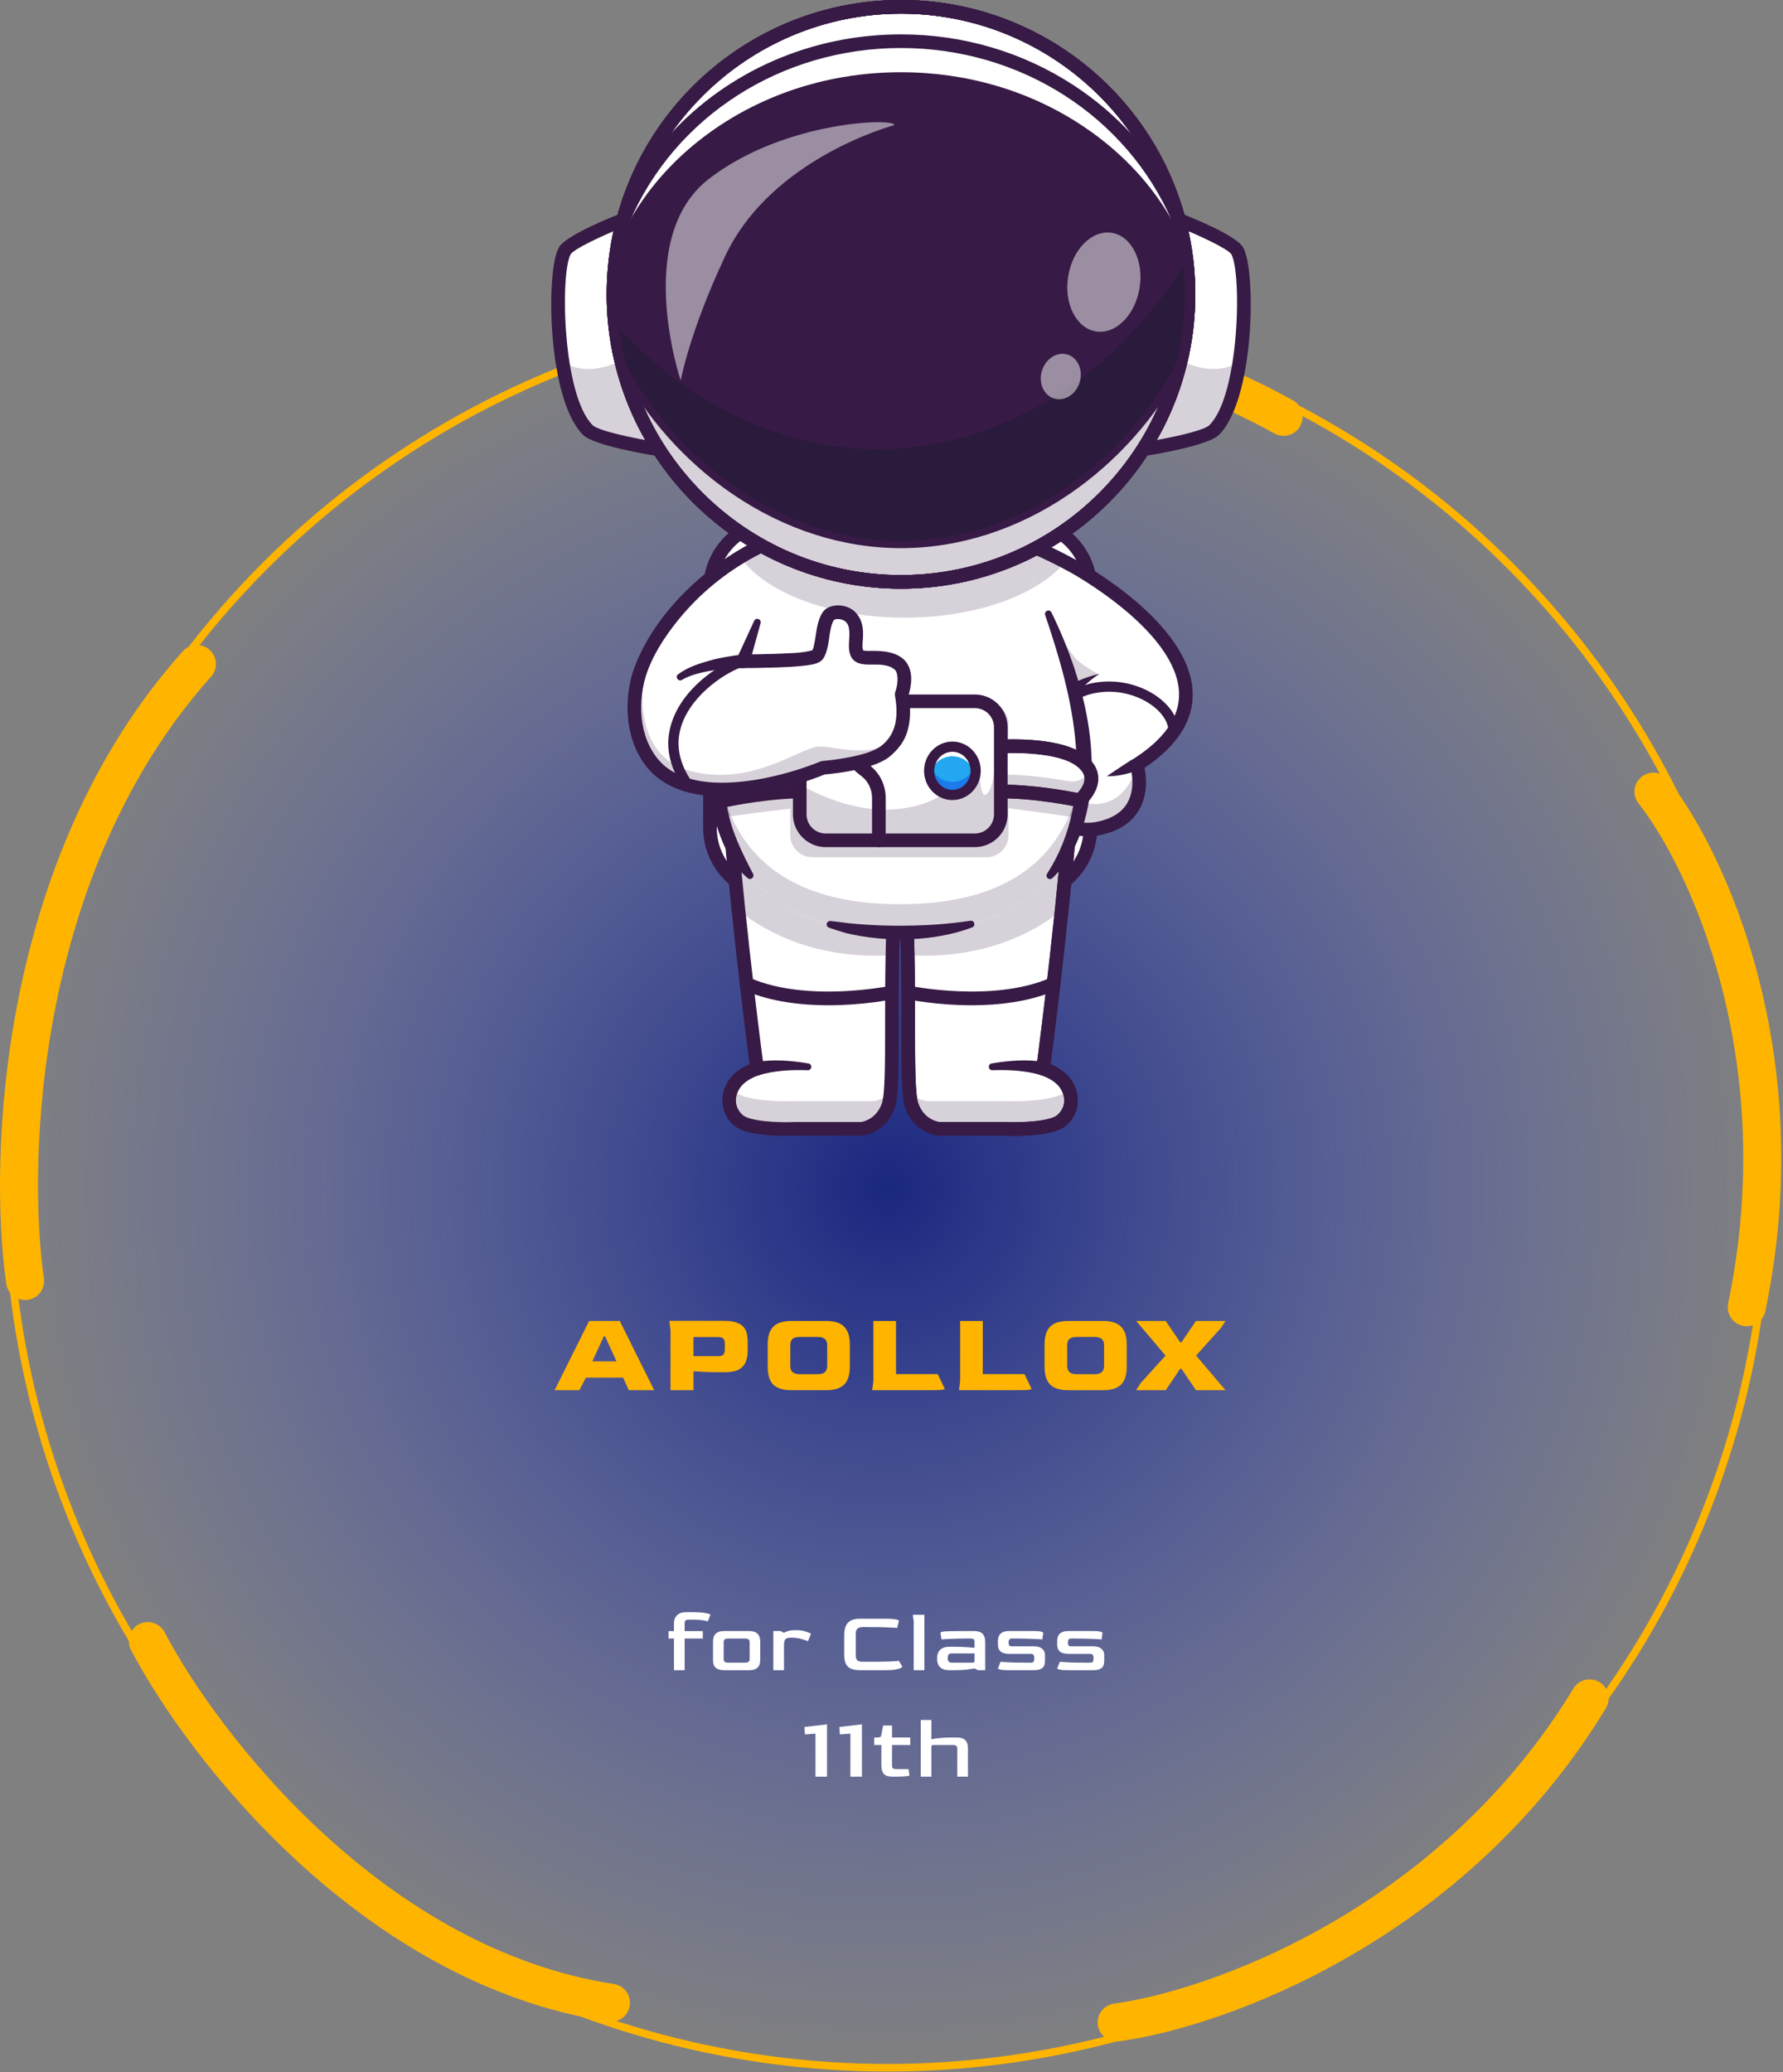 <svg width="469" height="545" viewBox="0 0 469 545" fill="none" xmlns="http://www.w3.org/2000/svg">
<rect x="0" y="0" width="469" height="545" fill="#808080" stroke="none"/>
<circle cx="233.461" cy="312.398" r="231.461" fill="url(#paint0_radial_1848_29552)" stroke="#FFB400" stroke-width="2"/>
<path d="M6.596 336.937C2.004 304.794 4.616 227.336 51.797 174.645" stroke="#FFB400" stroke-width="10" stroke-linecap="round"/>
<path d="M177.93 92.421C204.907 83.668 274.616 74.857 337.639 109.64" stroke="#FFB400" stroke-width="10" stroke-linecap="round"/>
<path d="M434.926 208.221C448.845 225.87 473.239 277.701 459.463 343.823" stroke="#FFB400" stroke-width="10" stroke-linecap="round"/>
<path d="M38.883 431.643C53.376 459.337 98.031 517.136 160.709 526.779" stroke="#FFB400" stroke-width="10" stroke-linecap="round"/>
<path d="M293.73 531.945C320.133 528.357 381.979 506.288 418.14 446.709" stroke="#FFB400" stroke-width="10" stroke-linecap="round"/>
<path d="M145.883 365.662L154.966 347.434H163.026L172.078 365.662H165.413L163.894 362.345H154.098L152.393 365.662H145.883ZM155.803 358.067H162.158L159.151 351.464H158.841L155.803 358.067ZM176.367 365.662V349.914L176.057 347.403H190.41C191.794 347.403 192.9 347.558 193.727 347.868C194.574 348.157 195.204 348.56 195.618 349.077C196.052 349.573 196.331 350.162 196.455 350.844C196.599 351.505 196.672 352.208 196.672 352.952V355.401C196.672 356.393 196.506 357.313 196.176 358.16C195.866 358.987 195.277 359.658 194.409 360.175C193.561 360.671 192.332 360.919 190.72 360.919H188.581C187.279 360.919 186.059 360.888 184.923 360.826C183.807 360.764 182.97 360.712 182.412 360.671V365.662H176.367ZM182.412 356.703H188.829C189.511 356.703 189.986 356.569 190.255 356.3C190.523 356.031 190.658 355.597 190.658 354.998V353.417C190.658 352.818 190.534 352.384 190.286 352.115C190.038 351.826 189.562 351.681 188.86 351.681H182.412V356.703ZM208.225 365.662C206.034 365.662 204.433 365.176 203.42 364.205C202.428 363.213 201.932 361.642 201.932 359.493V353.572C201.932 351.464 202.428 349.914 203.42 348.922C204.412 347.93 206.014 347.434 208.225 347.434H217.277C219.447 347.434 221.028 347.93 222.02 348.922C223.033 349.914 223.539 351.464 223.539 353.572V359.493C223.539 361.642 223.033 363.213 222.02 364.205C221.007 365.176 219.426 365.662 217.277 365.662H208.225ZM210.364 361.446H215.169C216.781 361.446 217.587 360.712 217.587 359.245V353.82C217.587 352.373 216.781 351.65 215.169 351.65H210.364C209.537 351.65 208.917 351.815 208.504 352.146C208.091 352.477 207.884 353.035 207.884 353.82V359.245C207.884 360.01 208.091 360.568 208.504 360.919C208.917 361.27 209.537 361.446 210.364 361.446ZM229.426 365.662L229.736 363.182V347.434H235.688V361.415H246.662L248.522 365.321C248.522 365.404 248.243 365.486 247.685 365.569C247.127 365.631 246.166 365.662 244.802 365.662H229.426ZM252.251 365.662L252.561 363.182V347.434H258.513V361.415H269.487L271.347 365.321C271.347 365.404 271.068 365.486 270.51 365.569C269.952 365.631 268.991 365.662 267.627 365.662H252.251ZM281.059 365.662C278.869 365.662 277.267 365.176 276.254 364.205C275.262 363.213 274.766 361.642 274.766 359.493V353.572C274.766 351.464 275.262 349.914 276.254 348.922C277.246 347.93 278.848 347.434 281.059 347.434H290.111C292.281 347.434 293.862 347.93 294.854 348.922C295.867 349.914 296.373 351.464 296.373 353.572V359.493C296.373 361.642 295.867 363.213 294.854 364.205C293.842 365.176 292.261 365.662 290.111 365.662H281.059ZM283.198 361.446H288.003C289.615 361.446 290.421 360.712 290.421 359.245V353.82C290.421 352.373 289.615 351.65 288.003 351.65H283.198C282.372 351.65 281.752 351.815 281.338 352.146C280.925 352.477 280.718 353.035 280.718 353.82V359.245C280.718 360.01 280.925 360.568 281.338 360.919C281.752 361.27 282.372 361.446 283.198 361.446ZM298.842 365.662L300.02 363.802L306.592 356.548L298.842 347.434H306.623L310.436 353.045H310.777L314.59 347.434H322.371L321.162 349.263L314.621 356.548L322.371 365.662H314.59L310.777 360.02H310.436L306.623 365.662H298.842Z" fill="#FFB400"/>
<path d="M177.283 439.297V430.971H175.857V429.016H177.283V426.969C177.283 426.448 177.383 425.965 177.582 425.52C177.797 425.075 178.142 424.715 178.617 424.439C179.108 424.163 179.752 424.025 180.549 424.025H181.699C183.539 424.025 184.858 424.109 185.655 424.278C186.468 424.447 186.874 424.592 186.874 424.715L186.184 426.463C185.923 426.356 185.456 426.256 184.781 426.164C184.106 426.057 183.294 426.003 182.343 426.003H181.193C180.81 426.003 180.526 426.072 180.342 426.21C180.173 426.348 180.089 426.586 180.089 426.923V429.016H184.873V430.971H180.089V439.297H177.283ZM190.588 439.297C189.561 439.297 188.794 439.09 188.288 438.676C187.797 438.262 187.552 437.587 187.552 436.652V431.937C187.552 431.707 187.567 431.431 187.598 431.109C187.644 430.772 187.751 430.442 187.92 430.12C188.104 429.798 188.403 429.53 188.817 429.315C189.246 429.1 189.837 428.993 190.588 428.993H196.936C197.703 428.993 198.293 429.1 198.707 429.315C199.121 429.53 199.412 429.798 199.581 430.12C199.765 430.442 199.872 430.772 199.903 431.109C199.949 431.431 199.972 431.707 199.972 431.937V436.353C199.972 436.629 199.949 436.936 199.903 437.273C199.872 437.61 199.765 437.932 199.581 438.239C199.397 438.546 199.098 438.799 198.684 438.998C198.27 439.197 197.687 439.297 196.936 439.297H190.588ZM191.462 437.319H196.062C196.813 437.319 197.189 437.012 197.189 436.399V431.891C197.189 431.278 196.813 430.971 196.062 430.971H191.462C190.726 430.971 190.358 431.278 190.358 431.891V436.399C190.358 437.012 190.726 437.319 191.462 437.319ZM203.414 439.297V428.993H205.3L206.174 429.453C206.573 429.238 207.002 429.07 207.462 428.947C207.922 428.824 208.505 428.763 209.21 428.763C210.329 428.763 211.234 428.886 211.924 429.131C212.629 429.376 213.097 429.56 213.327 429.683L212.522 431.684C212.338 431.592 212.031 431.477 211.602 431.339C211.188 431.186 210.697 431.048 210.13 430.925C209.563 430.802 208.942 430.741 208.267 430.741H208.014C207.278 430.741 206.795 430.887 206.565 431.178C206.35 431.469 206.235 431.952 206.22 432.627V439.297H203.414ZM226.269 439.297C225.181 439.297 224.33 439.144 223.716 438.837C223.103 438.53 222.674 438.07 222.428 437.457C222.183 436.844 222.06 436.085 222.06 435.18V430.051C222.06 428.579 222.39 427.498 223.049 426.808C223.709 426.103 224.782 425.75 226.269 425.75H233.192C234.25 425.75 235.055 425.811 235.607 425.934C236.175 426.041 236.458 426.156 236.458 426.279L235.998 428.188C235.738 428.142 234.963 428.096 233.675 428.05C232.403 427.989 230.547 427.958 228.109 427.958H226.936C225.71 427.958 225.096 428.502 225.096 429.591V435.456C225.096 435.977 225.227 436.384 225.487 436.675C225.763 436.951 226.246 437.089 226.936 437.089H227.879C230.425 437.089 232.395 437.066 233.79 437.02C235.201 436.959 236.075 436.897 236.412 436.836L237.355 438.354C237.355 438.431 237.225 438.546 236.964 438.699C236.719 438.852 236.259 438.99 235.584 439.113C234.91 439.236 233.936 439.297 232.663 439.297H226.269ZM240.342 439.297V426.555L240.112 424.715H243.148V439.297H240.342ZM249.794 439.297C248.629 439.297 247.786 439.029 247.264 438.492C246.743 437.94 246.482 437.189 246.482 436.238C246.482 435.241 246.751 434.475 247.287 433.938C247.839 433.401 248.675 433.133 249.794 433.133H250.967C252.117 433.133 253.152 433.164 254.072 433.225C254.992 433.286 255.751 433.348 256.349 433.409V431.891C256.349 431.753 256.334 431.615 256.303 431.477C256.273 431.324 256.181 431.201 256.027 431.109C255.874 431.017 255.613 430.971 255.245 430.971H254.095C252.424 430.971 251.029 431.002 249.909 431.063C248.79 431.109 248.031 431.155 247.632 431.201L247.379 429.453C247.379 429.238 247.962 429.108 249.127 429.062C250.293 429.016 252.24 428.993 254.969 428.993H256.119C256.886 428.993 257.476 429.1 257.89 429.315C258.304 429.53 258.596 429.798 258.764 430.12C258.948 430.442 259.056 430.772 259.086 431.109C259.132 431.431 259.155 431.707 259.155 431.937V439.297H257.269L256.372 438.837C255.728 438.944 254.954 439.052 254.049 439.159C253.145 439.251 252.11 439.297 250.944 439.297H249.794ZM250.392 437.319H255.659C255.997 437.319 256.196 437.288 256.257 437.227C256.319 437.166 256.349 436.974 256.349 436.652V434.881H250.392C249.978 434.881 249.687 434.981 249.518 435.18C249.365 435.379 249.288 435.694 249.288 436.123C249.288 436.552 249.38 436.859 249.564 437.043C249.748 437.227 250.024 437.319 250.392 437.319ZM265.328 439.297C264.301 439.297 263.572 439.243 263.143 439.136C262.714 439.029 262.499 438.921 262.499 438.814L263.189 437.089C263.634 437.135 264.446 437.189 265.627 437.25C266.823 437.296 268.295 437.319 270.043 437.319H271.193C271.576 437.319 271.814 437.219 271.906 437.02C272.013 436.805 272.067 436.522 272.067 436.169C272.067 435.816 272.006 435.533 271.883 435.318C271.776 435.103 271.546 434.996 271.193 434.996H265.535C264.462 434.996 263.687 434.797 263.212 434.398C262.737 433.984 262.499 433.371 262.499 432.558V431.638C262.499 431.423 262.522 431.17 262.568 430.879C262.614 430.588 262.729 430.296 262.913 430.005C263.097 429.714 263.396 429.476 263.81 429.292C264.224 429.093 264.799 428.993 265.535 428.993H271.883C272.803 428.993 273.455 429.047 273.838 429.154C274.221 429.261 274.413 429.369 274.413 429.476L274.183 431.201C273.738 431.155 272.918 431.109 271.722 431.063C270.526 431.002 269.062 430.971 267.329 430.971H266.179C265.796 430.971 265.55 431.078 265.443 431.293C265.351 431.492 265.305 431.73 265.305 432.006C265.305 432.297 265.351 432.543 265.443 432.742C265.55 432.926 265.796 433.018 266.179 433.018H271.837C272.88 433.018 273.646 433.233 274.137 433.662C274.628 434.091 274.873 434.636 274.873 435.295V436.652C274.873 436.928 274.85 437.219 274.804 437.526C274.773 437.833 274.666 438.124 274.482 438.4C274.298 438.661 273.999 438.875 273.585 439.044C273.171 439.213 272.588 439.297 271.837 439.297H265.328ZM280.915 439.297C279.888 439.297 279.159 439.243 278.73 439.136C278.301 439.029 278.086 438.921 278.086 438.814L278.776 437.089C279.221 437.135 280.033 437.189 281.214 437.25C282.41 437.296 283.882 437.319 285.63 437.319H286.78C287.163 437.319 287.401 437.219 287.493 437.02C287.6 436.805 287.654 436.522 287.654 436.169C287.654 435.816 287.593 435.533 287.47 435.318C287.363 435.103 287.133 434.996 286.78 434.996H281.122C280.049 434.996 279.274 434.797 278.799 434.398C278.324 433.984 278.086 433.371 278.086 432.558V431.638C278.086 431.423 278.109 431.17 278.155 430.879C278.201 430.588 278.316 430.296 278.5 430.005C278.684 429.714 278.983 429.476 279.397 429.292C279.811 429.093 280.386 428.993 281.122 428.993H287.47C288.39 428.993 289.042 429.047 289.425 429.154C289.808 429.261 290 429.369 290 429.476L289.77 431.201C289.325 431.155 288.505 431.109 287.309 431.063C286.113 431.002 284.649 430.971 282.916 430.971H281.766C281.383 430.971 281.137 431.078 281.03 431.293C280.938 431.492 280.892 431.73 280.892 432.006C280.892 432.297 280.938 432.543 281.03 432.742C281.137 432.926 281.383 433.018 281.766 433.018H287.424C288.467 433.018 289.233 433.233 289.724 433.662C290.215 434.091 290.46 434.636 290.46 435.295V436.652C290.46 436.928 290.437 437.219 290.391 437.526C290.36 437.833 290.253 438.124 290.069 438.4C289.885 438.661 289.586 438.875 289.172 439.044C288.758 439.213 288.175 439.297 287.424 439.297H280.915ZM214.5 467.297V455.981L211.74 456.188L211.579 454.233L217.536 453.543V467.297H214.5ZM223.686 467.297V455.981L220.926 456.188L220.765 454.233L226.722 453.543V467.297H223.686ZM234.872 467.297C233.707 467.297 232.91 467.052 232.48 466.561C232.051 466.07 231.836 465.334 231.836 464.353V458.971H229.95V456.993H230.916C231.208 456.993 231.415 456.947 231.537 456.855C231.675 456.763 231.775 456.579 231.836 456.303L232.296 453.842H234.642V456.993H239.426V458.971H234.642V464.376C234.642 464.759 234.734 465.012 234.918 465.135C235.102 465.258 235.378 465.319 235.746 465.319H238.989L239.219 467.067C238.897 467.113 238.407 467.167 237.747 467.228C237.088 467.274 236.367 467.297 235.585 467.297H234.872ZM242.19 467.297V452.393H244.996V457.453C245.64 457.33 246.414 457.223 247.319 457.131C248.223 457.039 249.258 456.993 250.424 456.993H251.574C252.34 456.993 252.931 457.1 253.345 457.315C253.759 457.53 254.05 457.798 254.219 458.12C254.403 458.442 254.51 458.772 254.541 459.109C254.587 459.431 254.61 459.707 254.61 459.937V467.297H251.804V459.891C251.804 459.278 251.436 458.971 250.7 458.971H245.686C245.394 458.971 245.203 459.002 245.111 459.063C245.034 459.109 244.996 459.247 244.996 459.477V467.297H242.19Z" fill="white"/>
<path d="M268.934 137.09H204.645C194.758 137.09 186.742 145.105 186.742 154.993V217.659C186.742 227.547 194.758 235.562 204.645 235.562H268.934C278.822 235.562 286.837 227.547 286.837 217.659V154.993C286.837 145.105 278.822 137.09 268.934 137.09Z" fill="white"/>
<path d="M268.936 237.355H204.648C193.788 237.355 184.953 228.52 184.953 217.66V154.995C184.953 144.134 193.788 135.299 204.648 135.299H268.936C279.797 135.299 288.631 144.134 288.631 154.995V217.66C288.631 228.52 279.797 237.355 268.936 237.355ZM204.648 138.885C195.765 138.885 188.537 146.111 188.537 154.997V217.662C188.537 226.546 195.764 233.773 204.648 233.773H268.936C277.821 233.773 285.048 226.547 285.048 217.662V154.995C285.048 146.11 277.822 138.883 268.936 138.883L204.648 138.885Z" fill="#371A45"/>
<path d="M299.016 201.171C299.016 201.171 303.433 214.949 288.914 217.904C286.298 218.442 283.798 218.222 281.562 217.406C271.927 213.854 267.267 198.998 279.924 184.133C280.592 183.345 281.309 182.561 282.075 181.773C282.109 181.743 282.142 181.711 282.171 181.676C282.171 181.676 281.497 180.565 279.349 178.997C278 178.016 276.066 176.851 273.355 175.673L268.152 159.747L268.143 159.72L267.221 156.897L261.594 139.703C261.594 139.703 266.749 141.455 273.34 144.439C275.517 145.424 277.856 146.549 280.216 147.79C280.866 148.13 281.52 148.484 282.174 148.842C282.174 148.842 283.603 149.613 285.843 151.002C297.296 158.132 329.848 181.545 299.016 201.171Z" fill="white"/>
<g opacity="0.2">
<path d="M280.213 147.788C277.274 151.345 272.793 154.458 267.217 156.895L261.59 139.701C261.59 139.701 266.746 141.453 273.336 144.437C275.513 145.422 277.848 146.547 280.213 147.788Z" fill="#371A45"/>
</g>
<path d="M223.43 137.088L206.335 155.806C201.218 153.252 197.2 150.085 194.699 146.524C203.421 141.207 213.254 137.977 223.43 137.088V137.088Z" fill="#D8D8D8"/>
<path d="M272.538 154.162C264.085 159.252 251.719 162.459 237.939 162.459C223.128 162.459 209.948 158.754 201.508 152.994C201.754 152.469 202 151.949 202.256 151.425C202.256 151.425 197.543 124.33 221.126 115.119C226.659 113.992 232.292 113.43 237.939 113.444C244.072 113.444 249.923 114.08 255.276 115.236C275.557 124.541 271.244 151.425 271.244 151.425C271.687 152.339 272.121 153.253 272.538 154.162Z" fill="#D8D8D8"/>
<g opacity="0.2">
<path d="M271.798 162.713L273.351 175.668C280.384 178.722 282.171 181.671 282.171 181.671C282.138 181.705 282.104 181.739 282.074 181.768C283.961 180.212 286.492 178.432 289.149 177.432C289.149 177.432 284.139 174.831 282.616 172.818C277.718 166.38 277.616 164.057 275.742 161.406C275.136 160.558 271.11 161.288 271.798 162.713Z" fill="#371A45"/>
</g>
<g opacity="0.2">
<path d="M288.916 217.906C303.264 214.981 299.119 201.493 299.022 201.172C299.022 201.172 296.531 214.524 283.56 210.861C275.266 208.515 275.967 196.825 277.551 188.705C277.411 188.384 277.296 188.053 277.205 187.715H277.2C265.747 204.743 275.923 220.556 288.916 217.906Z" fill="#371A45"/>
</g>
<path d="M286.117 219.989C280.568 219.989 275.506 216.978 272.693 211.793C268.926 204.856 268.904 193.39 279.742 181.635C278.798 180.756 277.009 179.376 273.912 177.902C273.696 177.802 273.503 177.661 273.342 177.486C273.182 177.312 273.058 177.107 272.977 176.884C272.896 176.661 272.861 176.424 272.872 176.187C272.884 175.95 272.942 175.717 273.044 175.503C273.146 175.289 273.29 175.097 273.467 174.939C273.643 174.781 273.85 174.659 274.074 174.581C274.298 174.503 274.535 174.471 274.772 174.485C275.009 174.5 275.241 174.561 275.453 174.666C281.694 177.638 283.521 180.441 283.709 180.752L284.43 181.944L283.452 182.937C272.834 193.728 272.559 204.038 275.841 210.087C278.452 214.904 283.324 217.225 288.553 216.157C292.377 215.377 295.053 213.72 296.511 211.231C298.968 207.034 297.326 201.776 297.31 201.724L296.888 200.408L298.053 199.665C306.3 194.415 310.363 188.534 310.132 182.184C309.534 165.799 281.605 150.576 281.323 150.424C271.428 144.964 261.116 141.442 261.013 141.408C260.567 141.252 260.201 140.926 259.994 140.502C259.787 140.077 259.756 139.588 259.907 139.141C260.059 138.693 260.381 138.324 260.804 138.113C261.226 137.902 261.715 137.866 262.164 138.013C262.596 138.16 272.87 141.666 283.039 147.277C284.246 147.927 313.036 163.618 313.713 182.049C313.985 189.461 309.729 196.162 301.059 201.982C301.516 204.24 302.022 208.92 299.604 213.043C297.61 216.448 294.133 218.677 289.269 219.669C288.232 219.881 287.176 219.988 286.117 219.989V219.989Z" fill="#371A45"/>
<path d="M299.287 202.599C296.685 203.568 293.925 204.221 291.133 204.172C292.127 203.479 293.518 202.561 294.528 201.882C295.625 201.155 296.755 200.409 297.869 199.742L299.287 202.599V202.599Z" fill="#371A45"/>
<path d="M308.711 193.765C308.535 193.765 308.36 193.73 308.197 193.662C308.034 193.593 307.886 193.494 307.761 193.369C307.637 193.243 307.538 193.095 307.471 192.931C307.404 192.768 307.37 192.593 307.371 192.416C307.379 189.259 304.515 185.871 300.076 183.788C294.739 181.283 286.636 180.613 279.898 186.241C279.764 186.359 279.607 186.448 279.437 186.504C279.267 186.56 279.088 186.581 278.909 186.567C278.731 186.553 278.558 186.503 278.399 186.421C278.24 186.339 278.099 186.226 277.984 186.089C277.87 185.952 277.784 185.793 277.731 185.622C277.679 185.451 277.661 185.271 277.679 185.093C277.696 184.915 277.75 184.743 277.835 184.586C277.92 184.429 278.036 184.29 278.176 184.178C285.884 177.741 295.133 178.5 301.218 181.355C306.599 183.881 310.069 188.225 310.058 192.423C310.056 192.779 309.914 193.12 309.661 193.372C309.409 193.623 309.067 193.765 308.711 193.765Z" fill="#371A45"/>
<path d="M280.77 180.414C283.441 179.065 286.226 177.862 289.152 177.27C286.722 178.811 284.643 180.826 282.731 182.93L280.771 180.414H280.77Z" fill="#371A45"/>
<path d="M235.39 234.654C235.112 239.13 234.933 243.601 234.817 247.96C234.79 249.062 234.763 250.159 234.74 251.243C234.369 270.364 235.09 286.676 233.661 290.797C231.707 296.407 226.636 296.894 226.636 296.894H209.293C209.293 296.894 197.306 297.495 194.119 294.564C190.932 291.633 191.247 287.472 193.572 284.591C195.561 282.119 199.127 281.079 199.127 281.079C199.127 281.079 196.719 263.24 194.253 239.491C194.157 238.528 194.052 237.557 193.953 236.575C193.201 229.237 192.457 221.406 191.781 213.404L235.39 234.654Z" fill="white"/>
<g opacity="0.2">
<path d="M235.393 234.655C235.115 239.131 234.936 243.602 234.819 247.96C234.792 249.063 234.765 250.16 234.743 251.244C215.067 252.4 201.851 245.463 194.258 239.489C194.161 238.526 194.056 237.555 193.958 236.573C193.205 229.235 192.462 221.404 191.785 213.402L235.393 234.655Z" fill="#371A45"/>
</g>
<g opacity="0.2">
<path d="M194.119 294.564C197.298 297.489 209.289 296.892 209.289 296.892H226.632C226.632 296.892 231.706 296.402 233.659 290.794C233.904 290.092 234.087 289.034 234.222 287.663C232 289.385 229.748 289.601 229.748 289.601H210.139C210.139 289.601 196.59 290.276 192.988 286.965C192.8 286.794 192.62 286.612 192.45 286.422C191.261 289.066 191.564 292.215 194.119 294.564Z" fill="#371A45"/>
</g>
<path d="M206.505 298.753C202.417 298.753 195.596 298.358 192.908 295.886C189.335 292.6 189.027 287.378 192.177 283.47C193.642 281.653 195.761 280.512 197.167 279.905C196.3 273.293 192.615 244.501 189.995 213.558C189.955 213.085 190.104 212.614 190.411 212.251C190.718 211.888 191.156 211.662 191.63 211.622C192.103 211.582 192.573 211.731 192.937 212.038C193.3 212.345 193.526 212.783 193.566 213.257C196.531 248.268 200.863 280.52 200.906 280.842C200.964 281.267 200.867 281.699 200.633 282.058C200.399 282.418 200.044 282.682 199.632 282.802C199.606 282.809 196.572 283.728 194.967 285.718C193.31 287.774 192.781 290.899 195.333 293.247C197.146 294.913 204.533 295.335 209.201 295.107C209.23 295.107 209.26 295.107 209.29 295.107H226.523C227.041 295.03 230.526 294.358 231.968 290.211C232.819 287.766 232.82 279.201 232.822 269.284C232.822 259.334 232.822 246.951 233.603 234.544C233.633 234.07 233.85 233.627 234.206 233.312C234.563 232.998 235.03 232.838 235.504 232.868C235.978 232.898 236.422 233.115 236.736 233.471C237.05 233.828 237.21 234.294 237.18 234.769C236.41 247.063 236.41 259.385 236.41 269.285C236.41 280.778 236.41 288.372 235.358 291.387C233.054 298.009 227.063 298.658 226.809 298.683C226.752 298.688 226.695 298.691 226.638 298.691H209.333C208.801 298.715 207.787 298.753 206.505 298.753Z" fill="#371A45"/>
<path d="M217.931 264.406C210.852 264.406 202.674 263.516 195.65 260.412C195.23 260.211 194.905 259.855 194.744 259.418C194.583 258.982 194.597 258.5 194.785 258.074C194.973 257.648 195.319 257.312 195.75 257.137C196.182 256.962 196.664 256.962 197.095 257.136C212.202 263.809 234.041 259.331 234.261 259.284C234.491 259.236 234.729 259.233 234.96 259.277C235.191 259.32 235.412 259.409 235.609 259.537C235.806 259.666 235.976 259.832 236.109 260.026C236.242 260.221 236.335 260.439 236.383 260.67C236.432 260.9 236.434 261.138 236.391 261.369C236.347 261.6 236.259 261.821 236.13 262.018C236.001 262.215 235.835 262.385 235.641 262.518C235.447 262.651 235.228 262.744 234.998 262.792C234.469 262.897 227.128 264.406 217.931 264.406Z" fill="#371A45"/>
<path d="M198.712 279.34C203.422 278.559 208.05 278.945 212.667 279.71C212.891 279.75 213.092 279.873 213.229 280.055C213.366 280.238 213.428 280.465 213.404 280.691C213.379 280.918 213.269 281.126 213.097 281.275C212.924 281.424 212.702 281.501 212.474 281.492C208.164 281.346 203.632 281.566 199.553 282.824C197.106 283.499 196.224 279.864 198.713 279.34H198.712Z" fill="#371A45"/>
<path d="M238.109 234.655C238.388 239.131 238.567 243.602 238.687 247.961C238.713 249.063 238.74 250.16 238.764 251.244C239.136 270.365 238.414 286.677 239.843 290.798C241.796 296.408 246.868 296.895 246.868 296.895H264.211C264.211 296.895 276.195 297.496 279.38 294.566C282.566 291.636 282.252 287.474 279.927 284.593C277.938 282.121 274.372 281.081 274.372 281.081C274.372 281.081 276.781 263.242 279.246 239.493C279.343 238.53 279.448 237.558 279.546 236.577C280.298 229.239 281.042 221.408 281.719 213.406L238.109 234.655Z" fill="white"/>
<g opacity="0.2">
<path d="M238.109 234.655C238.388 239.131 238.567 243.602 238.687 247.96C238.713 249.063 238.74 250.16 238.764 251.244C258.439 252.4 271.655 245.463 279.249 239.489C279.346 238.526 279.451 237.555 279.549 236.573C280.301 229.235 281.045 221.404 281.722 213.402L238.109 234.655Z" fill="#371A45"/>
</g>
<g opacity="0.2">
<path d="M279.383 294.564C276.204 297.489 264.214 296.892 264.214 296.892H246.871C246.871 296.892 241.797 296.402 239.844 290.794C239.598 290.092 239.416 289.034 239.281 287.663C241.503 289.385 243.754 289.601 243.754 289.601H263.363C263.363 289.601 276.913 290.276 280.514 286.965C280.702 286.794 280.882 286.612 281.052 286.422C282.241 289.066 281.938 292.215 279.383 294.564Z" fill="#371A45"/>
</g>
<path d="M266.999 298.753C265.717 298.753 264.703 298.715 264.17 298.689H246.87C246.814 298.689 246.756 298.689 246.699 298.681C246.446 298.656 240.453 298.007 238.151 291.386C237.101 288.37 237.1 280.776 237.099 269.283C237.099 259.383 237.099 247.061 236.328 234.767C236.298 234.293 236.458 233.826 236.772 233.469C237.087 233.113 237.53 232.896 238.004 232.866C238.479 232.836 238.945 232.996 239.302 233.31C239.658 233.625 239.875 234.068 239.905 234.542C240.683 246.95 240.685 259.333 240.687 269.282C240.687 279.199 240.687 287.764 241.539 290.209C242.975 294.334 246.429 295.02 246.989 295.105H264.218C264.248 295.105 264.278 295.105 264.307 295.105C268.974 295.333 276.362 294.912 278.175 293.245C280.727 290.897 280.198 287.772 278.541 285.716C276.937 283.726 273.903 282.807 273.872 282.799C273.462 282.677 273.108 282.413 272.875 282.054C272.643 281.695 272.546 281.264 272.602 280.84C272.645 280.518 276.977 248.266 279.942 213.255C279.982 212.781 280.208 212.343 280.572 212.036C280.935 211.729 281.405 211.58 281.879 211.62C282.352 211.66 282.79 211.886 283.097 212.249C283.404 212.613 283.554 213.083 283.514 213.556C280.893 244.499 277.207 273.294 276.341 279.903C277.747 280.509 279.867 281.65 281.331 283.468C284.481 287.376 284.174 292.598 280.6 295.884C277.908 298.358 271.087 298.753 266.999 298.753Z" fill="#371A45"/>
<path d="M255.57 264.406C246.372 264.406 239.033 262.902 238.502 262.79C238.272 262.742 238.053 262.648 237.859 262.515C237.664 262.383 237.498 262.213 237.37 262.016C237.241 261.819 237.152 261.598 237.109 261.367C237.065 261.135 237.068 260.898 237.116 260.667C237.165 260.437 237.258 260.218 237.391 260.024C237.524 259.83 237.694 259.664 237.891 259.535C238.088 259.406 238.308 259.318 238.54 259.274C238.771 259.231 239.009 259.233 239.239 259.282C239.458 259.328 261.32 263.798 276.403 257.134C276.62 257.027 276.857 256.964 277.099 256.95C277.34 256.936 277.582 256.972 277.81 257.054C278.038 257.137 278.247 257.264 278.424 257.43C278.601 257.595 278.742 257.794 278.84 258.016C278.938 258.238 278.99 258.477 278.992 258.719C278.995 258.961 278.949 259.201 278.856 259.425C278.763 259.649 278.626 259.851 278.453 260.021C278.28 260.19 278.074 260.323 277.849 260.41C270.828 263.51 262.648 264.406 255.57 264.406Z" fill="#371A45"/>
<path d="M273.954 282.823C269.873 281.564 265.343 281.345 261.032 281.49C259.924 281.53 259.749 279.905 260.839 279.709C265.457 278.944 270.083 278.552 274.795 279.339C277.278 279.859 276.409 283.491 273.955 282.823H273.954Z" fill="#371A45"/>
<path d="M266.999 298.753C265.717 298.753 264.703 298.715 264.17 298.689H246.87C246.814 298.689 246.756 298.689 246.699 298.681C246.446 298.656 240.453 298.007 238.151 291.386C237.101 288.37 237.1 280.776 237.099 269.283C237.099 259.383 237.099 247.061 236.328 234.767C236.298 234.293 236.458 233.826 236.772 233.469C237.087 233.113 237.53 232.896 238.004 232.866C238.479 232.836 238.945 232.996 239.302 233.31C239.658 233.625 239.875 234.068 239.905 234.542C240.683 246.95 240.685 259.333 240.687 269.282C240.687 279.199 240.687 287.764 241.54 290.209C242.975 294.334 246.43 295.02 246.99 295.105H264.218C264.248 295.105 264.278 295.105 264.307 295.105C268.975 295.334 276.362 294.912 278.175 293.245C280.727 290.897 280.198 287.772 278.541 285.716C276.937 283.726 273.903 282.807 273.872 282.799C273.462 282.677 273.108 282.413 272.875 282.054C272.643 281.695 272.546 281.264 272.602 280.84C272.645 280.518 276.977 248.266 279.942 213.255C279.982 212.781 280.208 212.343 280.572 212.036C280.935 211.729 281.405 211.58 281.879 211.62C282.352 211.66 282.79 211.886 283.097 212.249C283.404 212.613 283.554 213.083 283.514 213.556C280.893 244.499 277.207 273.294 276.341 279.903C277.747 280.509 279.867 281.65 281.331 283.468C284.481 287.376 284.174 292.598 280.601 295.884C277.908 298.358 271.087 298.753 266.999 298.753Z" fill="#371A45"/>
<path d="M271.247 151.425C282.52 174.749 287.592 196.095 284.152 212.688C282.924 218.608 280.876 223.48 278.254 227.485C272.593 236.115 264.229 240.709 255.515 243.05C249.146 244.76 242.588 245.266 236.757 245.266C232.268 245.266 227.347 244.965 222.413 244.046C221.029 243.788 219.645 243.481 218.27 243.12C210.501 241.076 202.994 237.261 197.406 230.416C193.745 225.927 190.904 220.135 189.36 212.687C185.919 196.094 190.99 174.748 202.264 151.424" fill="white"/>
<path d="M285.209 201.171C285.25 205.218 284.904 209.065 284.149 212.689C283.98 213.519 283.792 214.327 283.586 215.113C282.34 219.956 280.512 224.042 278.25 227.487C272.591 236.115 264.227 240.707 255.511 243.05C249.14 244.761 242.582 245.266 236.753 245.266C232.264 245.266 227.341 244.966 222.409 244.048C221.024 243.787 219.64 243.483 218.266 243.121C210.493 241.077 202.988 237.261 197.398 230.415C194.122 226.396 191.502 221.33 189.876 214.968C189.683 214.224 189.513 213.467 189.352 212.687C188.599 209.064 188.254 205.215 188.292 201.17C188.418 186.681 193.44 169.653 202.257 151.424C202.257 151.424 195.705 113.729 236.75 112.148C277.796 110.567 271.244 151.424 271.244 151.424C280.065 169.655 285.083 186.683 285.209 201.171Z" fill="white"/>
<g opacity="0.2">
<path d="M272.538 154.162C264.085 159.252 251.719 162.459 237.939 162.459C223.128 162.459 209.948 158.754 201.508 152.994C201.754 152.469 202 151.949 202.256 151.425C202.256 151.425 197.543 124.33 221.126 115.119C226.659 113.992 232.292 113.43 237.939 113.444C244.072 113.444 249.923 114.08 255.276 115.236C275.557 124.541 271.244 151.425 271.244 151.425C271.687 152.339 272.121 153.253 272.538 154.162Z" fill="#371A45"/>
</g>
<g opacity="0.2">
<path d="M284.153 212.689C282.926 218.607 280.883 223.48 278.254 227.486C272.595 236.114 264.231 240.706 255.515 243.05C249.144 244.761 242.586 245.266 236.757 245.266C232.268 245.266 227.345 244.965 222.413 244.047C221.028 243.787 219.644 243.482 218.27 243.12C210.497 241.076 202.992 237.26 197.402 230.414C193.741 225.925 190.901 220.133 189.356 212.686C188.406 208.107 188.103 203.166 188.406 197.92C188.543 200.385 188.861 202.836 189.356 205.254C190.897 212.704 193.742 218.492 197.402 222.983C202.99 229.828 210.497 233.646 218.27 235.688C219.645 236.051 221.029 236.356 222.413 236.615C227.345 237.534 232.268 237.834 236.757 237.834C242.586 237.834 249.144 237.328 255.515 235.618C264.233 233.28 272.597 228.681 278.254 220.055C280.883 216.05 282.926 211.176 284.153 205.258C284.649 202.84 284.967 200.388 285.103 197.924C285.404 203.169 285.103 208.11 284.153 212.689Z" fill="#371A45"/>
</g>
<path d="M196.703 230.983C193.257 228.177 191.059 224.158 189.519 220.06C184.804 207.787 185.781 194.088 189.134 181.616C189.252 181.16 189.545 180.769 189.949 180.528C190.352 180.286 190.835 180.213 191.293 180.324C191.75 180.436 192.145 180.723 192.393 181.123C192.64 181.523 192.721 182.005 192.616 182.464C192.194 184.495 191.789 186.525 191.447 188.562C190.17 196.627 189.695 204.933 191.389 212.944C192.523 219.014 195.269 224.404 198.094 229.854C198.551 230.711 197.46 231.614 196.706 230.987L196.703 230.983Z" fill="#371A45"/>
<path d="M255.747 243.914C245.727 247.727 233.008 247.908 222.623 245.442C221.074 245.011 219.54 244.519 218.039 243.986C217.928 243.947 217.826 243.886 217.738 243.807C217.651 243.728 217.579 243.633 217.529 243.526C217.478 243.42 217.449 243.305 217.443 243.187C217.436 243.069 217.454 242.951 217.493 242.84C217.565 242.641 217.705 242.472 217.888 242.365C218.071 242.258 218.286 242.218 218.495 242.253C220.053 242.386 221.569 242.638 223.094 242.808C230.732 243.601 238.442 243.661 246.101 243.178C249.164 242.965 252.214 242.622 255.287 242.182C256.323 242.034 256.732 243.524 255.747 243.917V243.914Z" fill="#371A45"/>
<path d="M276.569 161.07C285.597 179.551 292.004 204.059 282.366 223.455C280.912 226.237 279.078 228.846 276.797 230.983C276.037 231.679 274.862 230.748 275.409 229.849C288.822 208.956 282.364 183.641 274.913 161.758C274.574 160.732 276.052 160.067 276.569 161.07V161.07Z" fill="#371A45"/>
<g opacity="0.2">
<path d="M265.276 201.171V190.453C265.272 188.916 264.659 187.443 263.572 186.356C262.486 185.269 261.013 184.657 259.476 184.652H213.675C212.138 184.657 210.665 185.269 209.578 186.356C208.492 187.443 207.879 188.916 207.874 190.453V201.171H188.297L189.879 214.969C195.457 214.216 201.685 213.409 207.874 212.679V219.672C207.879 221.209 208.492 222.682 209.578 223.768C210.665 224.855 212.138 225.468 213.675 225.472H259.476C261.013 225.468 262.486 224.855 263.572 223.768C264.659 222.682 265.272 221.209 265.276 219.672V212.584C271.635 213.385 278.018 214.286 283.591 215.113C283.797 214.324 283.985 213.516 284.155 212.688C284.908 209.065 285.254 205.216 285.215 201.171H265.276Z" fill="#371A45"/>
</g>
<path d="M262.261 196.391C262.261 196.391 277.592 195.222 284.046 199.868C290.903 204.806 283.994 210.519 283.994 210.519C283.994 210.519 271.647 207.821 261.277 208.206L262.261 196.391Z" fill="white"/>
<g opacity="0.2">
<path d="M283.996 210.52C283.996 210.52 271.644 207.822 261.277 208.208L261.649 203.719C268.856 203.499 276.933 204.727 281.124 205.481C283.351 205.882 285.61 204.76 286.536 202.695C286.545 202.674 286.554 202.654 286.563 202.635C288.592 206.716 283.996 210.52 283.996 210.52Z" fill="#371A45"/>
</g>
<path d="M212.527 196.391C212.527 196.391 197.196 195.222 190.742 199.868C183.884 204.806 190.793 210.519 190.793 210.519C190.793 210.519 203.141 207.821 213.511 208.206L212.527 196.391Z" fill="white"/>
<path d="M284.465 212.456L283.613 212.27C283.492 212.244 271.355 209.629 261.344 209.999L259.32 210.075L260.604 194.721L262.126 194.605C262.779 194.555 278.19 193.443 285.094 198.415C287.521 200.163 288.792 202.236 288.87 204.582C289.007 208.656 285.295 211.772 285.137 211.904L284.465 212.456ZM263.39 206.379C271.742 206.379 280.573 208 283.438 208.574C284.251 207.707 285.343 206.185 285.287 204.689C285.243 203.517 284.474 202.386 282.999 201.324C278.651 198.193 268.857 197.899 263.922 198.093L263.232 206.38L263.39 206.379Z" fill="#371944"/>
<path d="M284.465 212.454L283.613 212.268C283.492 212.242 271.355 209.628 261.344 209.997L259.32 210.073L260.604 194.719L262.126 194.603C262.779 194.553 278.19 193.441 285.094 198.413C287.521 200.161 288.792 202.235 288.87 204.58C289.007 208.654 285.295 211.77 285.137 211.902L284.465 212.454ZM263.39 206.377C271.742 206.377 280.573 207.998 283.438 208.572C284.251 207.705 285.343 206.183 285.287 204.687C285.243 203.515 284.474 202.384 282.999 201.322C278.651 198.191 268.857 197.897 263.922 198.091L263.232 206.378L263.39 206.377Z" fill="#371944"/>
<path d="M190.317 212.456L189.643 211.901C189.485 211.77 185.774 208.654 185.91 204.578C185.988 202.235 187.259 200.161 189.686 198.412C196.59 193.44 212.001 194.551 212.654 194.601L214.177 194.717L215.455 210.071L213.432 209.996C203.417 209.628 191.283 212.241 191.162 212.267L190.317 212.456ZM208.417 198.047C203.175 198.047 195.489 198.654 191.782 201.323C190.308 202.383 189.538 203.516 189.495 204.688C189.439 206.183 190.53 207.7 191.345 208.574C194.21 207.996 203.042 206.378 211.392 206.378H211.554L210.864 198.092C210.142 198.065 209.315 198.047 208.417 198.047V198.047Z" fill="#371944"/>
<path d="M263.25 191.822V213.653C263.25 217.705 260.059 221.019 256.162 221.019H217.451C213.55 221.019 210.363 217.705 210.363 213.653V191.822C210.363 187.775 213.55 184.461 217.451 184.461H256.162C259.275 184.461 261.943 186.581 262.884 189.493C263.126 190.246 263.25 191.032 263.25 191.822V191.822Z" fill="white"/>
<g opacity="0.2">
<path d="M263.25 191.822V213.653C263.25 217.705 260.059 221.019 256.162 221.019H217.451C213.55 221.019 210.363 217.705 210.363 213.653V206.306C217.042 210.145 230.273 215.91 243.553 211.153C250.041 208.828 257.478 200.858 257.478 200.858C257.478 200.858 257.767 209.22 258.96 209.088C262.281 208.721 262.257 191.802 262.884 189.494C263.126 190.246 263.25 191.032 263.25 191.822V191.822Z" fill="#371A45"/>
</g>
<path d="M256.427 222.81H217.186C214.902 222.807 212.712 221.899 211.097 220.283C209.481 218.668 208.573 216.478 208.57 214.194V191.286C208.573 189.001 209.481 186.811 211.097 185.196C212.712 183.581 214.902 182.672 217.186 182.67H256.427C258.711 182.672 260.901 183.581 262.516 185.196C264.131 186.811 265.04 189.001 265.042 191.286V214.194C265.04 216.478 264.131 218.668 262.516 220.283C260.901 221.899 258.711 222.807 256.427 222.81ZM217.186 186.254C215.852 186.256 214.573 186.786 213.63 187.729C212.686 188.673 212.155 189.952 212.154 191.286V214.194C212.155 215.528 212.686 216.807 213.63 217.75C214.573 218.693 215.852 219.224 217.186 219.225H256.427C257.761 219.224 259.04 218.693 259.983 217.75C260.927 216.807 261.457 215.528 261.459 214.194V191.286C261.457 189.952 260.927 188.673 259.983 187.729C259.04 186.786 257.761 186.256 256.427 186.254H217.186Z" fill="#371944"/>
<path d="M250.52 209.088C253.896 209.088 256.633 206.245 256.633 202.739C256.633 199.233 253.896 196.391 250.52 196.391C247.143 196.391 244.406 199.233 244.406 202.739C244.406 206.245 247.143 209.088 250.52 209.088Z" fill="#22A7F0"/>
<path d="M256.633 202.742C256.634 203.165 256.594 203.587 256.513 204.002C255.948 201.095 253.478 198.907 250.518 198.907C247.558 198.907 245.087 201.095 244.527 204.002C244.446 203.587 244.405 203.165 244.406 202.742C244.406 199.236 247.142 196.391 250.518 196.391C253.894 196.391 256.633 199.235 256.633 202.742Z" fill="white"/>
<path d="M256.631 202.742C256.631 206.251 253.893 209.09 250.519 209.09C247.145 209.09 244.406 206.251 244.406 202.742C244.406 202.168 244.481 201.596 244.628 201.041C245.347 203.719 247.711 205.685 250.519 205.685C253.326 205.685 255.691 203.719 256.41 201.041C256.557 201.596 256.631 202.168 256.631 202.742Z" fill="#1C7AEA"/>
<path d="M250.52 210.432C246.408 210.432 243.062 206.982 243.062 202.74C243.062 198.497 246.408 195.047 250.52 195.047C254.632 195.047 257.978 198.498 257.978 202.74C257.978 206.981 254.628 210.432 250.52 210.432ZM250.52 197.735C247.891 197.735 245.751 199.98 245.751 202.74C245.751 205.499 247.891 207.744 250.52 207.744C253.149 207.744 255.289 205.499 255.289 202.74C255.289 199.98 253.149 197.732 250.52 197.732V197.735Z" fill="#371944"/>
<path d="M231.175 222.81C230.699 222.81 230.243 222.621 229.907 222.285C229.571 221.949 229.382 221.493 229.382 221.018V209.841C229.382 207.637 228.377 205.536 226.691 204.217L225.709 203.446C223.161 201.454 221.641 198.296 221.641 194.998V184.462C221.641 183.987 221.829 183.531 222.166 183.195C222.502 182.859 222.957 182.67 223.433 182.67C223.908 182.67 224.364 182.859 224.7 183.195C225.036 183.531 225.225 183.987 225.225 184.462V195.005C225.225 197.209 226.231 199.312 227.916 200.629L228.899 201.4C231.446 203.392 232.967 206.549 232.967 209.847V221.023C232.965 221.498 232.776 221.952 232.44 222.287C232.104 222.622 231.649 222.81 231.175 222.81V222.81Z" fill="#371944"/>
<path d="M237.18 182.627C238.116 188.137 237.395 191.534 236.105 193.867C235.258 195.409 234.156 196.493 233.126 197.411C229.116 200.986 216.504 201.94 216.504 201.94C216.504 201.94 192.129 212.376 177.067 205.063C167.028 200.184 164.541 186.082 168.945 175.056C169.286 174.209 169.685 173.322 170.146 172.391C170.147 172.386 170.147 172.382 170.146 172.377C176.589 159.385 194.71 139.656 223.428 137.088L199.227 163.584L195.444 173.932C205.484 173.829 212.517 173.565 214.538 172.642C216.558 171.719 215.958 164.69 217.916 161.997C219.013 160.484 223.26 160.56 224.609 163.494C226.195 166.962 223.945 170.999 226.06 172.561C227.633 173.726 233.287 171.818 236.592 174.837C238.457 176.539 237.961 180.432 237.18 182.627Z" fill="white"/>
<g opacity="0.2">
<path d="M223.43 137.088L206.335 155.806C201.218 153.252 197.2 150.085 194.699 146.524C203.421 141.207 213.254 137.977 223.43 137.088V137.088Z" fill="#371A45"/>
</g>
<g opacity="0.2">
<path d="M236.105 193.869C235.258 195.411 234.156 196.495 233.126 197.413C229.116 200.988 216.504 201.941 216.504 201.941C216.504 201.941 192.129 212.378 177.067 205.065C167.028 200.186 164.541 186.084 168.945 175.058C169.286 174.211 169.685 173.323 170.146 172.393C169.975 173.055 163.691 197.932 181.419 202.743C197.337 207.065 209.984 196.937 215.099 196.395C219.336 195.944 228.793 200.213 236.105 193.869Z" fill="#371A45"/>
</g>
<path d="M223.589 138.877C206.053 140.356 189.481 149.399 178.416 163.042C174.807 167.521 171.557 172.453 169.832 177.958C167.509 185.81 168.357 195.508 174.574 201.241C180.975 206.748 190.999 206.333 198.916 205.088C204.699 204.097 210.359 202.489 215.799 200.291C215.981 200.216 216.173 200.169 216.369 200.151C219.078 199.92 221.769 199.523 224.428 198.962C226.843 198.42 229.613 197.709 231.572 196.36C235.995 193.077 236.308 188.11 235.413 182.927C235.362 182.625 235.389 182.314 235.492 182.025C236.016 180.472 236.324 178.551 235.869 176.996C235.717 176.586 235.612 176.344 235.281 176.076C234.559 175.444 233.547 175.088 232.366 174.92C229.166 174.398 224.39 176.023 223.429 171.436C222.794 168.432 224.971 163.218 220.57 162.821C220.068 162.797 219.576 162.907 219.356 163.065C219.215 163.271 219.098 163.492 219.007 163.725C217.827 166.615 218.332 170.381 216.537 173.221C215.72 174.493 213.738 174.783 212.463 174.977C209.517 175.376 206.72 175.459 203.888 175.566C200.974 175.635 198.071 175.738 195.17 175.704C194.014 175.646 193.257 174.355 193.758 173.316L198.383 163.281C198.857 162.294 200.345 162.845 200.066 163.898L197.122 174.548L195.421 172.139C198.215 172.109 201.001 172.069 203.774 171.983C207.136 171.79 210.646 171.895 213.768 171.019C213.806 171.005 213.76 171.019 213.743 171.034C213.726 171.048 213.6 171.144 213.641 171.103C213.987 170.525 214.123 169.675 214.282 168.873C214.797 166.261 214.83 163.401 216.45 160.956C217.393 159.625 219.308 159.158 220.716 159.239C225.01 159.424 227.171 162.923 227.007 166.908C227.065 168.273 226.636 169.902 227.046 171.045C227.063 171.08 227.155 171.136 227.056 171.077C227.272 171.181 228.062 171.197 228.438 171.203C231.604 171.135 235.77 171.203 238.159 173.887C240.321 176.522 239.822 180.246 238.863 183.233L238.942 182.331C239.691 186.661 239.756 191.934 237 195.82C236.072 197.126 234.953 198.284 233.681 199.258C232.271 200.269 230.846 200.819 229.431 201.321C225.248 202.689 220.996 203.321 216.635 203.729L217.206 203.59C211.504 205.9 205.569 207.587 199.504 208.62C190.432 210.047 179.56 210.294 172.182 203.907C164.838 197.177 163.703 186.042 166.401 176.923C172.04 160.104 188.903 145.429 205.287 139.396C211.056 137.2 217.138 135.884 223.27 135.304C223.506 135.28 223.744 135.303 223.971 135.372C224.198 135.441 224.409 135.555 224.592 135.706C224.774 135.857 224.925 136.042 225.036 136.252C225.146 136.462 225.214 136.691 225.235 136.928C225.256 137.164 225.23 137.402 225.159 137.628C225.087 137.854 224.971 138.063 224.818 138.244C224.665 138.425 224.478 138.574 224.267 138.682C224.056 138.79 223.825 138.855 223.589 138.874V138.877Z" fill="#371A45"/>
<path d="M178.902 178.077C178.902 178.077 183.142 174.704 195.444 173.934Z" fill="white"/>
<path d="M178.345 177.372C180.805 175.541 183.727 174.57 186.631 173.753C189.395 172.982 192.481 172.486 195.332 172.143C197.812 171.916 198.103 175.558 195.61 175.719C191.454 175.785 187.141 176.115 183.145 177.274C181.844 177.659 180.523 178.125 179.369 178.829C178.428 179.391 177.497 178.068 178.344 177.372H178.345Z" fill="#371A45"/>
<path d="M181.009 207.88C180.794 207.881 180.582 207.829 180.391 207.731C180.2 207.632 180.036 207.489 179.912 207.313C175.791 201.492 174.749 195.549 176.813 189.647C180.227 179.89 190.784 173.884 195.071 172.642C195.245 172.575 195.431 172.545 195.618 172.554C195.804 172.563 195.987 172.611 196.154 172.694C196.321 172.777 196.469 172.894 196.589 173.037C196.709 173.181 196.797 173.347 196.849 173.526C196.901 173.706 196.915 173.894 196.891 174.079C196.866 174.264 196.804 174.442 196.707 174.602C196.61 174.761 196.481 174.899 196.328 175.006C196.175 175.113 196.002 175.188 195.818 175.224C191.508 176.477 182.251 182.243 179.35 190.535C177.59 195.568 178.517 200.69 182.105 205.759C182.247 205.96 182.332 206.196 182.349 206.442C182.366 206.687 182.315 206.933 182.202 207.152C182.089 207.371 181.918 207.554 181.708 207.683C181.497 207.811 181.256 207.878 181.009 207.879V207.88Z" fill="#371A45"/>
<path d="M307.468 56.801C307.468 56.801 323.779 62.985 325.456 66.004C328.564 71.602 327.987 104.508 319.386 113.086C316.019 116.446 291.285 119.585 291.285 119.585L307.468 56.801Z" fill="white"/>
<g opacity="0.2">
<path d="M291.293 119.584C291.293 119.584 316.027 116.444 319.392 113.084C322.756 109.724 324.884 102.678 326.049 94.984C325.776 95.231 317.04 102.77 299.613 87.445L299.581 87.418L291.293 119.584Z" fill="#371A45"/>
</g>
<path d="M236.758 91.144V91.427L236.578 91.288L236.758 91.144Z" fill="#D8D8D8"/>
<path d="M236.582 91.288L236.402 91.427V91.144L236.582 91.288Z" fill="#D8D8D8"/>
<path d="M182.709 119.584C182.709 119.584 157.975 116.444 154.61 113.084C151.246 109.724 149.118 102.678 147.954 94.985C146.131 82.977 146.655 69.422 148.55 66.008C150.225 62.988 166.537 56.801 166.537 56.801L174.426 87.422L182.709 119.584Z" fill="white"/>
<g opacity="0.2">
<path d="M182.705 119.584C182.705 119.584 157.971 116.444 154.606 113.084C151.242 109.724 149.114 102.678 147.949 94.984C148.223 95.231 156.958 102.77 174.386 87.445C174.395 87.436 174.408 87.427 174.417 87.418L182.705 119.584Z" fill="#371A45"/>
</g>
<path d="M288.895 121.696L306.232 54.416L308.103 55.125C313.191 57.052 325.223 61.892 327.022 65.135C330.467 71.34 330.03 105.001 320.656 114.356C317.039 117.964 295.746 120.826 291.514 121.363L288.895 121.696ZM308.7 59.2L293.687 117.459C304.818 115.918 316.426 113.517 318.123 111.819C326.064 103.896 326.674 71.89 323.889 66.875C323.053 65.498 315.701 61.975 308.7 59.2V59.2Z" fill="#371A45"/>
<path d="M185.103 121.696L182.483 121.363C178.251 120.826 156.959 117.964 153.343 114.356C143.968 105.001 143.53 71.34 146.975 65.135C148.776 61.892 160.806 57.055 165.894 55.125L167.765 54.416L185.103 121.696ZM165.298 59.201C158.295 61.97 150.942 65.499 150.106 66.878C147.325 71.888 147.934 103.896 155.874 111.819C157.574 113.517 169.179 115.918 180.31 117.459L165.298 59.201Z" fill="#371A45"/>
<path d="M236.994 153.05C278.762 153.05 312.622 119.19 312.622 77.421C312.622 35.653 278.762 1.793 236.994 1.793C195.225 1.793 161.365 35.653 161.365 77.421C161.365 119.19 195.225 153.05 236.994 153.05Z" fill="white"/>
<g opacity="0.2">
<path d="M312.621 77.418C312.621 119.187 278.762 153.047 236.993 153.047C195.224 153.047 161.357 119.187 161.357 77.418C161.354 73.083 161.725 68.756 162.464 64.484C168.599 100.089 199.632 127.174 236.991 127.174C274.35 127.174 305.378 100.089 311.513 64.484C312.253 68.756 312.624 73.083 312.621 77.418Z" fill="#371A45"/>
</g>
<path d="M236.995 154.841C194.305 154.841 159.574 120.111 159.574 77.421C159.574 34.731 194.302 0 236.995 0C279.688 0 314.416 34.731 314.416 77.421C314.416 120.111 279.678 154.841 236.995 154.841ZM236.995 3.584C196.281 3.584 163.158 36.707 163.158 77.421C163.158 118.135 196.281 151.258 236.995 151.258C277.709 151.258 310.831 118.135 310.831 77.421C310.831 36.707 277.706 3.584 236.995 3.584Z" fill="#371A45"/>
<path d="M236.995 154.841C194.305 154.841 159.574 120.111 159.574 77.421C159.574 34.731 194.302 0 236.995 0C279.688 0 314.416 34.731 314.416 77.421C314.416 120.111 279.678 154.841 236.995 154.841ZM236.995 3.584C196.281 3.584 163.158 36.707 163.158 77.421C163.158 118.135 196.281 151.258 236.995 151.258C277.709 151.258 310.831 118.135 310.831 77.421C310.831 36.707 277.706 3.584 236.995 3.584Z" fill="#371A45"/>
<path d="M236.995 154.841C194.305 154.841 159.574 120.111 159.574 77.421C159.574 34.731 194.302 0 236.995 0C279.688 0 314.416 34.731 314.416 77.421C314.416 120.111 279.678 154.841 236.995 154.841ZM236.995 3.584C196.281 3.584 163.158 36.707 163.158 77.421C163.158 118.135 196.281 151.258 236.995 151.258C277.709 151.258 310.831 118.135 310.831 77.421C310.831 36.707 277.706 3.584 236.995 3.584Z" fill="#371A45"/>
<path d="M236.998 154.841C201.721 154.841 170.928 131.043 162.073 96.958C162.058 96.916 162.046 96.875 162.035 96.832C159.674 87.669 159.007 78.152 160.067 68.75C164.422 29.561 197.494 0.002 236.998 0.002C276.502 0.002 309.585 29.569 313.937 68.777C314.984 78.17 314.317 87.675 311.969 96.83C311.958 96.874 311.945 96.918 311.931 96.961C303.061 131.046 272.262 154.841 236.998 154.841ZM165.516 95.962C173.93 128.521 203.321 151.257 236.998 151.257C270.675 151.257 300.068 128.518 308.49 95.959C308.502 95.909 308.516 95.862 308.533 95.813C310.748 87.118 311.372 78.093 310.377 69.175C306.219 31.782 274.671 3.585 236.998 3.585C199.325 3.585 167.786 31.773 163.629 69.151C163.317 71.897 163.161 74.658 163.163 77.421C163.157 83.624 163.934 89.804 165.475 95.813C165.485 95.862 165.499 95.912 165.512 95.962H165.516Z" fill="#371A45"/>
<path d="M309.989 59.38C309.638 59.38 309.296 59.277 309.003 59.084C308.711 58.892 308.481 58.618 308.342 58.296C296.395 30.552 268.385 12.626 236.994 12.626C205.623 12.626 177.622 30.536 165.659 58.257C165.477 58.668 165.146 58.996 164.733 59.175C164.32 59.354 163.854 59.371 163.429 59.222C163.004 59.073 162.651 58.77 162.439 58.373C162.227 57.975 162.173 57.513 162.287 57.077C171.405 23.471 202.126 0 236.997 0C271.889 0 302.617 23.488 311.72 57.12C311.792 57.385 311.801 57.664 311.748 57.934C311.694 58.203 311.58 58.458 311.413 58.676C311.246 58.895 311.031 59.072 310.784 59.194C310.538 59.316 310.267 59.38 309.992 59.381L309.989 59.38ZM236.997 9.041C253.287 9.041 268.986 13.665 282.395 22.419C288.028 26.085 293.177 30.446 297.721 35.398C284.209 15.918 261.694 3.585 236.997 3.585C212.397 3.585 189.962 15.833 176.43 35.18C191.463 18.818 213.314 9.041 236.997 9.041Z" fill="#371A45"/>
<path d="M312.617 77.423C312.621 83.819 311.816 90.19 310.222 96.384C310.22 96.384 310.219 96.385 310.217 96.386C310.216 96.387 310.216 96.389 310.216 96.391C297.095 121.738 269.232 143.548 236.989 143.548C204.746 143.548 176.886 121.738 163.769 96.391C163.769 96.389 163.768 96.387 163.767 96.386C163.766 96.385 163.764 96.384 163.762 96.384C162.163 90.191 161.357 83.82 161.363 77.423C161.363 74.594 161.524 71.767 161.845 68.956C172.048 40.725 201.831 20.299 236.999 20.299C272.167 20.299 301.961 40.739 312.152 68.975C312.464 71.78 312.619 74.601 312.617 77.423V77.423Z" fill="#371A45"/>
<g opacity="0.35">
<path d="M312.622 77.424C312.628 83.82 311.824 90.191 310.231 96.385C310.229 96.385 310.227 96.386 310.226 96.387C310.225 96.389 310.224 96.39 310.224 96.392C297.105 121.739 269.241 143.548 236.997 143.548C204.753 143.548 176.893 121.739 163.772 96.392C163.772 96.39 163.771 96.389 163.77 96.387C163.768 96.386 163.767 96.385 163.765 96.385C162.822 92.733 162.154 89.016 161.768 85.264C178.725 104.313 203.38 118.173 230.828 118.173C265.797 118.173 296.25 95.68 312.013 68.611C312.061 68.736 312.109 68.853 312.152 68.978C312.465 71.782 312.622 74.602 312.622 77.424Z" fill="#111A28"/>
</g>
<path d="M236.987 144.173C221.643 144.173 206.314 139.249 192.665 129.932C180.277 121.48 169.725 109.628 162.945 96.556C162.893 96.472 162.854 96.382 162.83 96.287C161.21 90.015 160.391 83.563 160.395 77.085C160.393 74.22 160.554 71.357 160.876 68.51C160.884 68.435 160.901 68.362 160.927 68.292C166.068 54.068 175.958 41.83 189.518 32.901C203.332 23.807 219.746 19 236.984 19C254.222 19 270.642 23.81 284.458 32.908C298.024 41.843 307.91 54.085 313.048 68.313C313.074 68.384 313.091 68.458 313.099 68.533C314.135 77.826 313.476 87.231 311.153 96.289C311.128 96.383 311.089 96.474 311.038 96.558C304.258 109.629 293.703 121.482 281.314 129.934C267.661 139.249 252.331 144.173 236.987 144.173ZM164.66 95.686C176.695 118.875 203.708 142.246 236.987 142.246C270.265 142.246 297.285 118.875 309.32 95.686C311.55 86.93 312.187 77.844 311.2 68.862C300.789 40.186 270.982 20.928 236.987 20.928C202.991 20.928 173.196 40.178 162.78 68.842C161.782 77.831 162.419 86.927 164.66 95.689V95.686Z" fill="#371A45"/>
<g opacity="0.5">
<path d="M299.761 75.716C300.909 68.554 297.633 62.074 292.443 61.241C287.253 60.409 282.115 65.54 280.966 72.702C279.818 79.864 283.094 86.345 288.284 87.177C293.474 88.009 298.613 82.878 299.761 75.716Z" fill="white"/>
</g>
<g opacity="0.5">
<path d="M283.997 100.539C284.963 97.343 283.522 94.08 280.779 93.251C278.036 92.423 275.03 94.342 274.065 97.539C273.099 100.735 274.54 103.998 277.283 104.826C280.025 105.655 283.031 103.735 283.997 100.539Z" fill="white"/>
</g>
<g opacity="0.5">
<path d="M179.047 100.096C179.047 100.096 166.409 62.519 186.484 47.035C206.56 31.552 235.884 31.02 235.238 32.914C235.238 32.914 202.935 41.431 190.754 67.351C181.357 87.339 179.047 100.096 179.047 100.096Z" fill="white"/>
</g>
<defs>
<radialGradient id="paint0_radial_1848_29552" cx="0" cy="0" r="1" gradientUnits="userSpaceOnUse" gradientTransform="translate(233.461 312.398) rotate(90) scale(232.461)">
<stop stop-color="#1A277E"/>
<stop offset="1" stop-color="#4255D0" stop-opacity="0"/>
</radialGradient>
</defs>
</svg>
